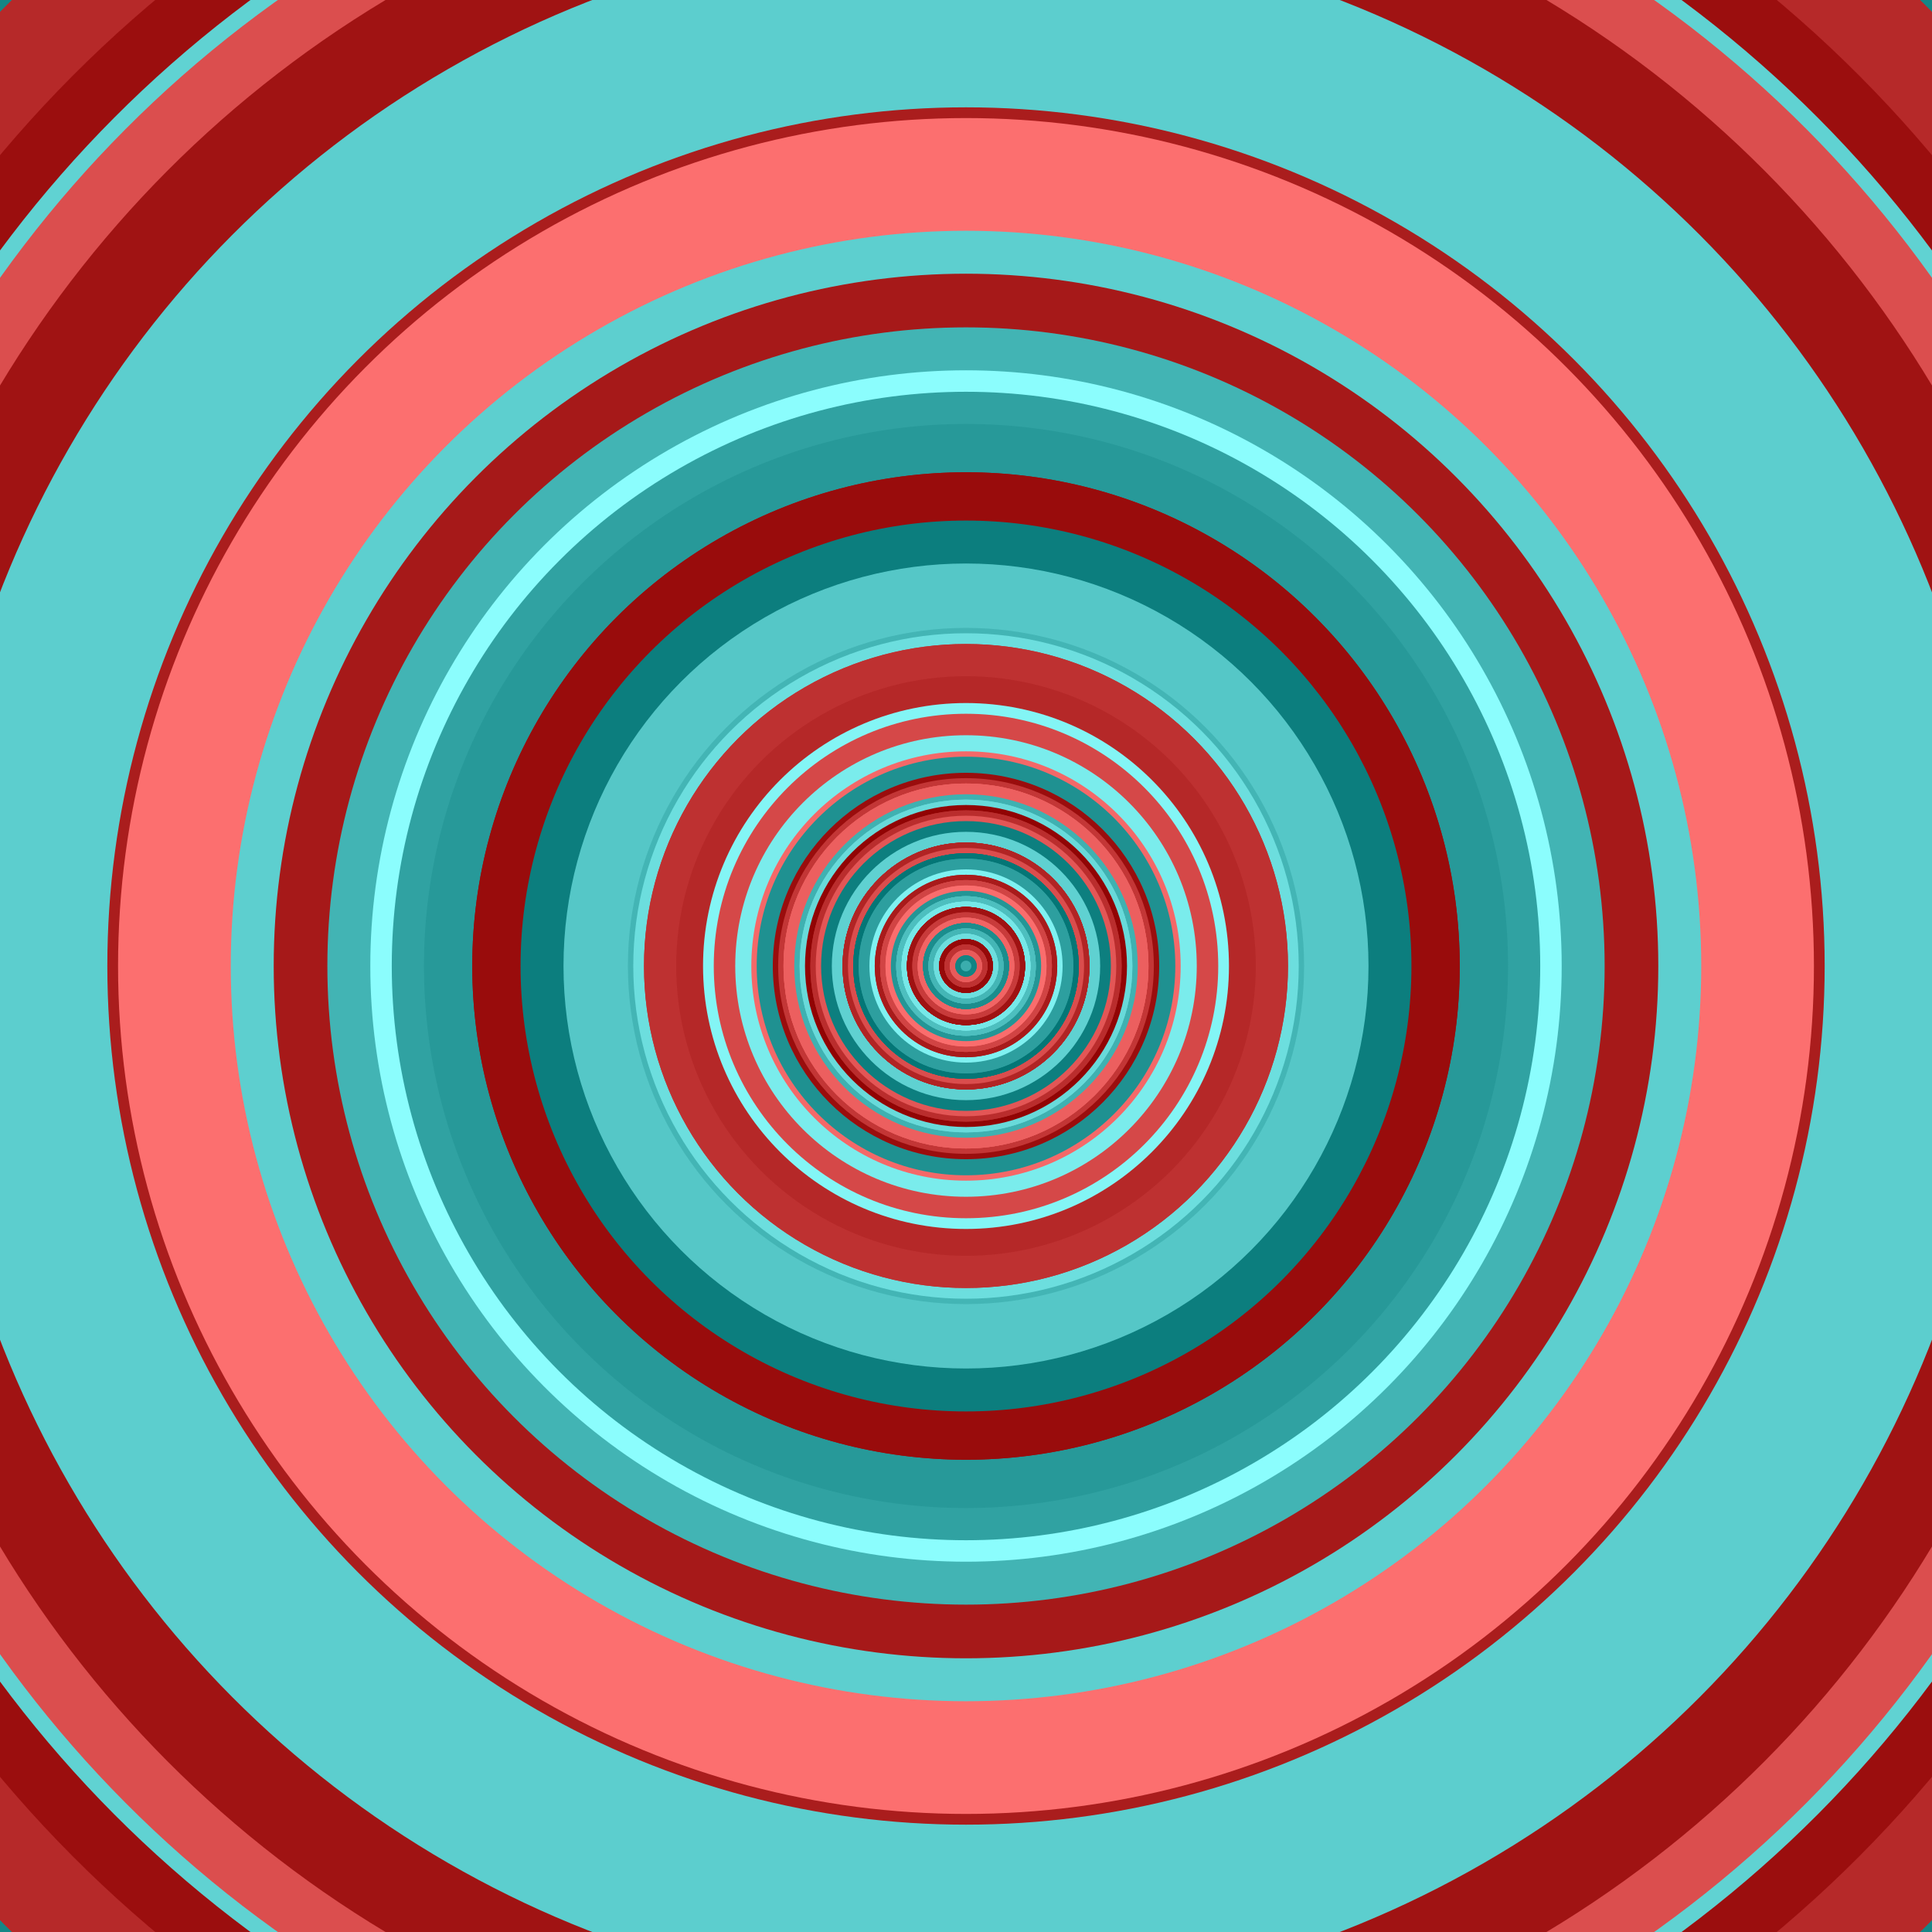 <?xml version="1.0" encoding="UTF-8" standalone="no"?>
<!DOCTYPE svg PUBLIC "-//W3C//DTD SVG 1.1//EN" "http://www.w3.org/Graphics/SVG/1.1/DTD/svg11.dtd">
<svg width="360" height="360" viewBox="0 0 360 360" version="1.1" xmlns="http://www.w3.org/2000/svg">
<rect x="0" y="0" width="360" height="360" style="fill:white;"/>
<circle cx="180.0" cy="180.0" r="2249.0" fill="rgb(201,60,60)" />
<circle cx="180.0" cy="180.0" r="480.0" fill="rgb(55,169,169)" />
<circle cx="180.0" cy="180.0" r="450.0" fill="rgb(10,124,124)" />
<circle cx="180.0" cy="180.0" r="409.0" fill="rgb(161,20,20)" />
<circle cx="180.0" cy="180.0" r="400.0" fill="rgb(20,134,134)" />
<circle cx="180.0" cy="180.0" r="253.0" fill="rgb(182,41,41)" />
<circle cx="180.0" cy="180.0" r="235.0" fill="rgb(155,14,14)" />
<circle cx="180.0" cy="180.0" r="224.0" fill="rgb(96,210,210)" />
<circle cx="180.0" cy="180.0" r="221.0" fill="rgb(219,78,78)" />
<circle cx="180.0" cy="180.0" r="210.0" fill="rgb(160,19,19)" />
<circle cx="180.0" cy="180.0" r="193.0" fill="rgb(92,206,206)" />
<circle cx="180.0" cy="180.0" r="160.0" fill="rgb(170,29,29)" />
<circle cx="180.0" cy="180.0" r="158.0" fill="rgb(252,111,111)" />
<circle cx="180.0" cy="180.0" r="137.0" fill="rgb(93,207,207)" />
<circle cx="180.0" cy="180.0" r="129.0" fill="rgb(166,25,25)" />
<circle cx="180.0" cy="180.0" r="119.0" fill="rgb(66,180,180)" />
<circle cx="180.0" cy="180.0" r="111.0" fill="rgb(139,253,253)" />
<circle cx="180.0" cy="180.0" r="107.0" fill="rgb(48,162,162)" />
<circle cx="180.0" cy="180.0" r="101.0" fill="rgb(39,153,153)" />
<circle cx="180.0" cy="180.0" r="92.0" fill="rgb(153,12,12)" />
<circle cx="180.0" cy="180.0" r="92.0" fill="rgb(153,12,12)" />
<circle cx="180.0" cy="180.0" r="83.0" fill="rgb(12,126,126)" />
<circle cx="180.0" cy="180.0" r="75.0" fill="rgb(85,199,199)" />
<circle cx="180.0" cy="180.0" r="63.0" fill="rgb(67,181,181)" />
<circle cx="180.0" cy="180.0" r="62.0" fill="rgb(108,222,222)" />
<circle cx="180.0" cy="180.0" r="60.0" fill="rgb(190,49,49)" />
<circle cx="180.0" cy="180.0" r="60.0" fill="rgb(190,49,49)" />
<circle cx="180.0" cy="180.0" r="54.0" fill="rgb(181,40,40)" />
<circle cx="180.0" cy="180.0" r="49.0" fill="rgb(131,245,245)" />
<circle cx="180.0" cy="180.0" r="47.0" fill="rgb(213,72,72)" />
<circle cx="180.0" cy="180.0" r="43.0" fill="rgb(122,236,236)" />
<circle cx="180.0" cy="180.0" r="40.0" fill="rgb(245,104,104)" />
<circle cx="180.0" cy="180.0" r="39.0" fill="rgb(31,145,145)" />
<circle cx="180.0" cy="180.0" r="36.0" fill="rgb(154,13,13)" />
<circle cx="180.0" cy="180.0" r="35.0" fill="rgb(195,54,54)" />
<circle cx="180.0" cy="180.0" r="34.0" fill="rgb(236,95,95)" />
<circle cx="180.0" cy="180.0" r="34.0" fill="rgb(236,95,95)" />
<circle cx="180.0" cy="180.0" r="34.0" fill="rgb(236,95,95)" />
<circle cx="180.0" cy="180.0" r="32.0" fill="rgb(63,177,177)" />
<circle cx="180.0" cy="180.0" r="31.0" fill="rgb(104,218,218)" />
<circle cx="180.0" cy="180.0" r="31.0" fill="rgb(104,218,218)" />
<circle cx="180.0" cy="180.0" r="30.0" fill="rgb(145,4,4)" />
<circle cx="180.0" cy="180.0" r="29.0" fill="rgb(186,45,45)" />
<circle cx="180.0" cy="180.0" r="29.0" fill="rgb(186,45,45)" />
<circle cx="180.0" cy="180.0" r="28.0" fill="rgb(227,86,86)" />
<circle cx="180.0" cy="180.0" r="27.0" fill="rgb(13,127,127)" />
<circle cx="180.0" cy="180.0" r="25.0" fill="rgb(95,209,209)" />
<circle cx="180.0" cy="180.0" r="23.0" fill="rgb(177,36,36)" />
<circle cx="180.0" cy="180.0" r="23.0" fill="rgb(177,36,36)" />
<circle cx="180.0" cy="180.0" r="23.0" fill="rgb(177,36,36)" />
<circle cx="180.0" cy="180.0" r="23.0" fill="rgb(177,36,36)" />
<circle cx="180.0" cy="180.0" r="23.0" fill="rgb(177,36,36)" />
<circle cx="180.0" cy="180.0" r="22.0" fill="rgb(218,77,77)" />
<circle cx="180.0" cy="180.0" r="21.0" fill="rgb(4,118,118)" />
<circle cx="180.0" cy="180.0" r="21.0" fill="rgb(4,118,118)" />
<circle cx="180.0" cy="180.0" r="21.0" fill="rgb(4,118,118)" />
<circle cx="180.0" cy="180.0" r="21.0" fill="rgb(4,118,118)" />
<circle cx="180.0" cy="180.0" r="20.0" fill="rgb(45,159,159)" />
<circle cx="180.0" cy="180.0" r="20.0" fill="rgb(45,159,159)" />
<circle cx="180.0" cy="180.0" r="18.0" fill="rgb(127,241,241)" />
<circle cx="180.0" cy="180.0" r="17.0" fill="rgb(168,27,27)" />
<circle cx="180.0" cy="180.0" r="17.0" fill="rgb(168,27,27)" />
<circle cx="180.0" cy="180.0" r="16.0" fill="rgb(209,68,68)" />
<circle cx="180.0" cy="180.0" r="16.0" fill="rgb(209,68,68)" />
<circle cx="180.0" cy="180.0" r="16.0" fill="rgb(209,68,68)" />
<circle cx="180.0" cy="180.0" r="16.0" fill="rgb(209,68,68)" />
<circle cx="180.0" cy="180.0" r="15.0" fill="rgb(250,109,109)" />
<circle cx="180.0" cy="180.0" r="15.0" fill="rgb(250,109,109)" />
<circle cx="180.0" cy="180.0" r="14.0" fill="rgb(36,150,150)" />
<circle cx="180.0" cy="180.0" r="13.0" fill="rgb(77,191,191)" />
<circle cx="180.0" cy="180.0" r="13.0" fill="rgb(77,191,191)" />
<circle cx="180.0" cy="180.0" r="13.0" fill="rgb(77,191,191)" />
<circle cx="180.0" cy="180.0" r="13.0" fill="rgb(77,191,191)" />
<circle cx="180.0" cy="180.0" r="13.0" fill="rgb(77,191,191)" />
<circle cx="180.0" cy="180.0" r="12.0" fill="rgb(118,232,232)" />
<circle cx="180.0" cy="180.0" r="12.0" fill="rgb(118,232,232)" />
<circle cx="180.0" cy="180.0" r="12.0" fill="rgb(118,232,232)" />
<circle cx="180.0" cy="180.0" r="12.0" fill="rgb(118,232,232)" />
<circle cx="180.0" cy="180.0" r="12.0" fill="rgb(118,232,232)" />
<circle cx="180.0" cy="180.0" r="11.0" fill="rgb(159,18,18)" />
<circle cx="180.0" cy="180.0" r="11.0" fill="rgb(159,18,18)" />
<circle cx="180.0" cy="180.0" r="11.0" fill="rgb(159,18,18)" />
<circle cx="180.0" cy="180.0" r="11.0" fill="rgb(159,18,18)" />
<circle cx="180.0" cy="180.0" r="11.0" fill="rgb(159,18,18)" />
<circle cx="180.0" cy="180.0" r="11.0" fill="rgb(159,18,18)" />
<circle cx="180.0" cy="180.0" r="11.0" fill="rgb(159,18,18)" />
<circle cx="180.0" cy="180.0" r="10.0" fill="rgb(200,59,59)" />
<circle cx="180.0" cy="180.0" r="10.0" fill="rgb(200,59,59)" />
<circle cx="180.0" cy="180.0" r="9.0" fill="rgb(241,100,100)" />
<circle cx="180.0" cy="180.0" r="9.0" fill="rgb(241,100,100)" />
<circle cx="180.0" cy="180.0" r="9.0" fill="rgb(241,100,100)" />
<circle cx="180.0" cy="180.0" r="8.0" fill="rgb(27,141,141)" />
<circle cx="180.0" cy="180.0" r="8.0" fill="rgb(27,141,141)" />
<circle cx="180.0" cy="180.0" r="8.0" fill="rgb(27,141,141)" />
<circle cx="180.0" cy="180.0" r="8.0" fill="rgb(27,141,141)" />
<circle cx="180.0" cy="180.0" r="8.0" fill="rgb(27,141,141)" />
<circle cx="180.0" cy="180.0" r="8.0" fill="rgb(27,141,141)" />
<circle cx="180.0" cy="180.0" r="7.0" fill="rgb(68,182,182)" />
<circle cx="180.0" cy="180.0" r="7.0" fill="rgb(68,182,182)" />
<circle cx="180.0" cy="180.0" r="7.0" fill="rgb(68,182,182)" />
<circle cx="180.0" cy="180.0" r="7.0" fill="rgb(68,182,182)" />
<circle cx="180.0" cy="180.0" r="7.0" fill="rgb(68,182,182)" />
<circle cx="180.0" cy="180.0" r="6.0" fill="rgb(109,223,223)" />
<circle cx="180.0" cy="180.0" r="6.0" fill="rgb(109,223,223)" />
<circle cx="180.0" cy="180.0" r="6.0" fill="rgb(109,223,223)" />
<circle cx="180.0" cy="180.0" r="6.0" fill="rgb(109,223,223)" />
<circle cx="180.0" cy="180.0" r="5.0" fill="rgb(150,9,9)" />
<circle cx="180.0" cy="180.0" r="5.0" fill="rgb(150,9,9)" />
<circle cx="180.0" cy="180.0" r="5.0" fill="rgb(150,9,9)" />
<circle cx="180.0" cy="180.0" r="5.0" fill="rgb(150,9,9)" />
<circle cx="180.0" cy="180.0" r="5.0" fill="rgb(150,9,9)" />
<circle cx="180.0" cy="180.0" r="5.0" fill="rgb(150,9,9)" />
<circle cx="180.0" cy="180.0" r="5.0" fill="rgb(150,9,9)" />
<circle cx="180.0" cy="180.0" r="5.0" fill="rgb(150,9,9)" />
<circle cx="180.0" cy="180.0" r="4.0" fill="rgb(191,50,50)" />
<circle cx="180.0" cy="180.0" r="4.0" fill="rgb(191,50,50)" />
<circle cx="180.0" cy="180.0" r="4.0" fill="rgb(191,50,50)" />
<circle cx="180.0" cy="180.0" r="4.0" fill="rgb(191,50,50)" />
<circle cx="180.0" cy="180.0" r="4.0" fill="rgb(191,50,50)" />
<circle cx="180.0" cy="180.0" r="4.0" fill="rgb(191,50,50)" />
<circle cx="180.0" cy="180.0" r="3.0" fill="rgb(232,91,91)" />
<circle cx="180.0" cy="180.0" r="3.0" fill="rgb(232,91,91)" />
<circle cx="180.0" cy="180.0" r="3.0" fill="rgb(232,91,91)" />
<circle cx="180.0" cy="180.0" r="3.0" fill="rgb(232,91,91)" />
<circle cx="180.0" cy="180.0" r="2.0" fill="rgb(18,132,132)" />
<circle cx="180.0" cy="180.0" r="2.0" fill="rgb(18,132,132)" />
<circle cx="180.0" cy="180.0" r="1.0" fill="rgb(59,173,173)" />
</svg>
